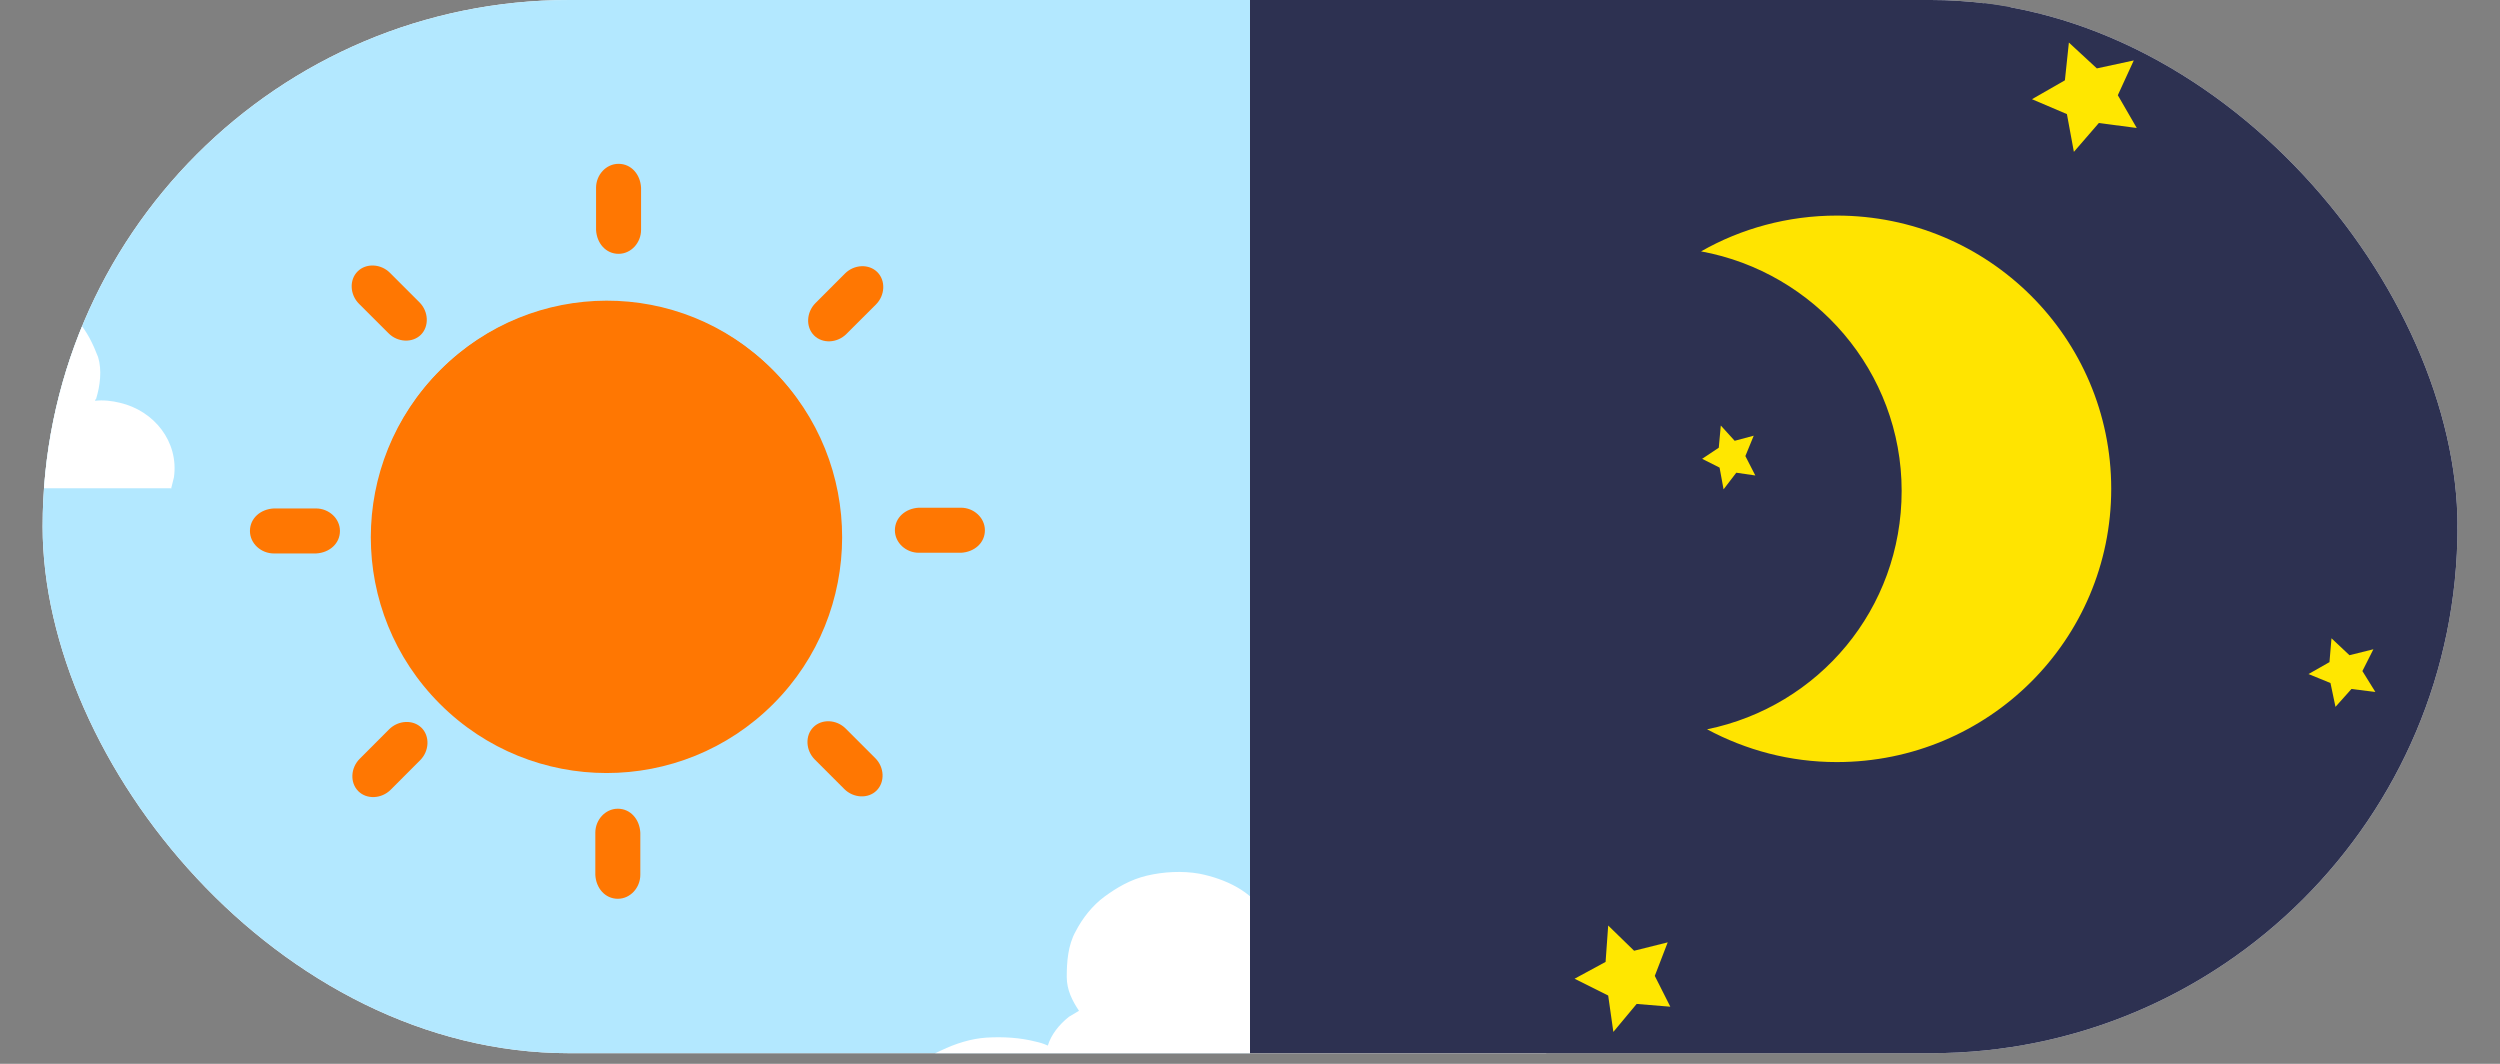 <svg width="47" height="20" viewBox="0 0 47 20" fill="none" xmlns="http://www.w3.org/2000/svg">
<rect x="0" y="0" width="47" height="20" fill="#808080" stroke="none"/>
<g clip-path="url(#clip0_1368_1376)">
<rect x="0.801" width="45.4" height="19.8" rx="9.9" fill="white"/>
<path d="M23.501 -10.834H0.613V30.634H23.501V-10.834Z" fill="#B3E8FF"/>
<path d="M3.214 9.198C3.232 9.123 3.251 9.048 3.27 8.973C3.364 8.301 2.895 7.722 2.257 7.573C2.107 7.535 1.938 7.517 1.788 7.535C1.788 7.517 1.788 7.517 1.807 7.498C1.882 7.255 1.919 6.956 1.844 6.713C1.75 6.47 1.638 6.228 1.45 6.022C1.112 5.649 0.625 5.443 0.137 5.368C-0.126 5.331 -0.37 5.35 -0.632 5.387C-0.632 5.2 -0.651 4.995 -0.707 4.808C-0.839 4.304 -1.233 3.874 -1.645 3.594C-2.077 3.295 -2.621 3.239 -3.146 3.351C-3.202 3.37 -3.259 3.37 -3.315 3.388C-3.503 2.977 -3.972 2.735 -4.403 2.641C-4.684 2.585 -5.003 2.604 -5.285 2.679C-5.566 2.753 -5.791 2.903 -5.998 3.071C-6.204 3.239 -6.373 3.482 -6.485 3.725C-6.617 3.986 -6.636 4.304 -6.636 4.584C-6.636 4.827 -6.542 5.032 -6.429 5.219C-6.485 5.256 -6.542 5.294 -6.598 5.331C-6.767 5.48 -6.898 5.667 -6.955 5.873C-7.03 5.835 -7.086 5.817 -7.161 5.798C-7.424 5.723 -7.705 5.705 -7.986 5.723C-8.249 5.742 -8.512 5.835 -8.755 5.966C-9.243 6.209 -9.694 6.489 -9.956 6.975C-10.012 7.106 -10.069 7.255 -10.088 7.404C-10.125 7.386 -10.181 7.386 -10.219 7.367C-10.575 7.292 -10.913 7.33 -11.251 7.46C-11.851 7.685 -12.226 8.357 -12.264 8.955C-12.264 9.03 -12.264 9.104 -12.264 9.179H3.214V9.198Z" fill="white"/>
<path d="M14.505 6.934C12.791 5.22 10.011 5.226 8.29 6.948C6.568 8.669 6.562 11.449 8.276 13.164C9.99 14.878 12.77 14.872 14.492 13.15C16.2 11.442 16.22 8.649 14.505 6.934Z" fill="#FF7702"/>
<path d="M14.538 6.967C12.806 5.235 10.003 5.235 8.271 6.967C6.538 8.699 6.538 11.502 8.271 13.234C10.003 14.966 12.806 14.966 14.538 13.234C16.257 11.515 16.27 8.699 14.538 6.967ZM8.35 12.917C6.737 11.304 6.737 8.686 8.35 7.073C9.963 5.46 12.581 5.46 14.194 7.073C15.807 8.686 15.807 11.304 14.194 12.917C12.594 14.543 9.976 14.543 8.35 12.917Z" fill="#FF7702"/>
<path d="M15.912 6.279C15.74 6.451 15.463 6.465 15.304 6.306C15.145 6.147 15.159 5.87 15.331 5.698L15.886 5.142C16.058 4.97 16.335 4.957 16.494 5.116C16.653 5.275 16.64 5.552 16.468 5.724L15.912 6.279Z" fill="#FF7702"/>
<path d="M7.344 14.848C7.172 15.019 6.894 15.033 6.736 14.874C6.577 14.715 6.59 14.438 6.762 14.266L7.317 13.71C7.489 13.539 7.767 13.525 7.926 13.684C8.084 13.843 8.071 14.12 7.899 14.292L7.344 14.848Z" fill="#FF7702"/>
<path d="M15.318 14.279C15.146 14.107 15.133 13.829 15.291 13.671C15.45 13.512 15.727 13.525 15.899 13.697L16.455 14.253C16.627 14.424 16.64 14.702 16.481 14.861C16.323 15.02 16.045 15.006 15.873 14.834L15.318 14.279Z" fill="#FF7702"/>
<path d="M6.749 5.711C6.577 5.539 6.564 5.261 6.723 5.103C6.881 4.944 7.159 4.957 7.331 5.129L7.886 5.684C8.058 5.856 8.071 6.134 7.913 6.293C7.754 6.451 7.476 6.438 7.305 6.266L6.749 5.711Z" fill="#FF7702"/>
<path d="M17.273 10.392C17.035 10.392 16.824 10.207 16.824 9.969C16.824 9.731 17.022 9.559 17.273 9.545L18.067 9.545C18.305 9.545 18.516 9.731 18.516 9.969C18.516 10.207 18.318 10.379 18.067 10.392L17.273 10.392Z" fill="#FF7702"/>
<path d="M5.148 10.405C4.91 10.405 4.699 10.22 4.699 9.982C4.699 9.744 4.897 9.572 5.148 9.559L5.942 9.559C6.18 9.559 6.391 9.744 6.391 9.982C6.391 10.22 6.193 10.392 5.942 10.405L5.148 10.405Z" fill="#FF7702"/>
<path d="M11.192 15.654C11.192 15.416 11.377 15.204 11.615 15.204C11.853 15.204 12.025 15.403 12.038 15.654L12.038 16.447C12.038 16.685 11.853 16.897 11.615 16.897C11.377 16.897 11.205 16.698 11.192 16.447L11.192 15.654Z" fill="#FF7702"/>
<path d="M11.206 3.529C11.206 3.291 11.391 3.08 11.629 3.08C11.867 3.08 12.039 3.278 12.052 3.529L12.052 4.323C12.052 4.561 11.867 4.772 11.629 4.772C11.391 4.772 11.219 4.574 11.206 4.323L11.206 3.529Z" fill="#FF7702"/>
<path d="M31.066 22.907C31.087 22.851 31.087 22.814 31.108 22.757C31.212 22.085 30.689 21.506 29.977 21.357C29.81 21.319 29.621 21.3 29.454 21.319C29.454 21.3 29.454 21.3 29.475 21.282C29.558 21.039 29.6 20.74 29.517 20.497C29.412 20.254 29.286 20.012 29.077 19.806C28.7 19.433 28.156 19.227 27.612 19.152C27.319 19.115 27.047 19.134 26.754 19.171C26.754 18.984 26.733 18.779 26.67 18.592C26.523 18.088 26.084 17.658 25.623 17.378C25.142 17.079 24.535 17.023 23.949 17.135C23.886 17.154 23.823 17.154 23.76 17.172C23.551 16.761 23.028 16.519 22.546 16.425C22.232 16.369 21.876 16.388 21.562 16.462C21.248 16.537 20.997 16.687 20.767 16.855C20.537 17.023 20.348 17.266 20.223 17.509C20.076 17.77 20.055 18.088 20.055 18.368C20.055 18.611 20.16 18.816 20.285 19.003C20.223 19.04 20.16 19.078 20.097 19.115C19.909 19.264 19.762 19.451 19.699 19.657C19.616 19.619 19.553 19.601 19.469 19.582C19.176 19.507 18.862 19.489 18.548 19.507C18.255 19.526 17.962 19.619 17.69 19.75C17.145 19.993 16.643 20.273 16.35 20.759C16.287 20.89 16.224 21.039 16.204 21.188C16.162 21.17 16.099 21.17 16.057 21.151C15.659 21.076 15.283 21.114 14.906 21.244C14.236 21.469 13.817 22.141 13.775 22.739C13.775 22.795 13.775 22.832 13.775 22.888H31.066V22.907Z" fill="white"/>
<path d="M46.2 -11.955H23.5V29.513H46.2V-11.955Z" fill="#2D3151"/>
<path d="M37.403 0.598L37.872 0.056L38.585 0.15L38.229 -0.467L38.529 -1.121L37.835 -0.953L37.309 -1.438L37.234 -0.728L36.615 -0.392L37.272 -0.093L37.403 0.598Z" fill="#2D3151"/>
<path d="M34.964 4.464C34.026 4.464 33.163 4.707 32.412 5.137C34.551 5.529 36.183 7.397 36.183 9.639C36.183 11.843 34.607 13.692 32.525 14.121C33.256 14.514 34.082 14.738 34.964 14.738C37.815 14.738 40.123 12.44 40.123 9.601C40.123 6.762 37.815 4.464 34.964 4.464Z" fill="#2D3151"/>
<path d="M41.755 11.563L41.304 11.656L40.985 11.357L40.929 11.806L40.535 12.011L40.948 12.198L41.042 12.628L41.342 12.291L41.792 12.347L41.567 11.955L41.755 11.563Z" fill="#2D3151"/>
<path d="M29.078 17.912L28.834 17.968L28.646 17.8L28.628 18.043L28.402 18.174L28.646 18.267L28.684 18.51L28.853 18.323L29.096 18.36L28.984 18.136L29.078 17.912Z" fill="#2D3151"/>
<path d="M33.275 8.387L32.618 7.771L32.524 8.667L31.736 9.116L32.562 9.471L32.749 10.367L33.35 9.676L34.25 9.788L33.781 9.004L34.175 8.182L33.275 8.387Z" fill="#2D3151"/>
<path d="M40.171 2.406L39.458 2.313L38.989 2.855L38.858 2.145L38.201 1.865L38.82 1.51L38.895 0.8L39.421 1.286L40.115 1.136L39.815 1.79L40.171 2.406Z" fill="#FFE700"/>
<path d="M35.751 9.228C35.751 6.986 34.119 5.118 31.98 4.726C32.731 4.296 33.613 4.053 34.532 4.053C37.383 4.053 39.691 6.351 39.691 9.19C39.691 12.03 37.383 14.327 34.532 14.327C33.65 14.327 32.825 14.103 32.093 13.711C34.194 13.281 35.751 11.45 35.751 9.228Z" fill="#FFE400"/>
<path d="M44.657 13.009L44.207 12.953L43.907 13.289L43.813 12.841L43.4 12.672L43.794 12.448L43.832 12L44.17 12.318L44.62 12.206L44.413 12.616L44.657 13.009Z" fill="#FFE700"/>
<path d="M31.402 18.926L30.769 18.874L30.331 19.4L30.234 18.716L29.602 18.4L30.185 18.084L30.234 17.4L30.721 17.874L31.353 17.716L31.11 18.347L31.402 18.926Z" fill="#FFE700"/>
<path d="M33 8.939L32.642 8.887L32.403 9.2L32.328 8.791L32 8.626L32.313 8.417L32.351 8L32.612 8.287L32.97 8.191L32.813 8.574L33 8.939Z" fill="#FFE700"/>
</g>
<defs>
<clipPath id="clip0_1368_1376">
<rect x="0.801" width="45.4" height="19.8" rx="9.9" fill="white"/>
</clipPath>
</defs>
</svg>
